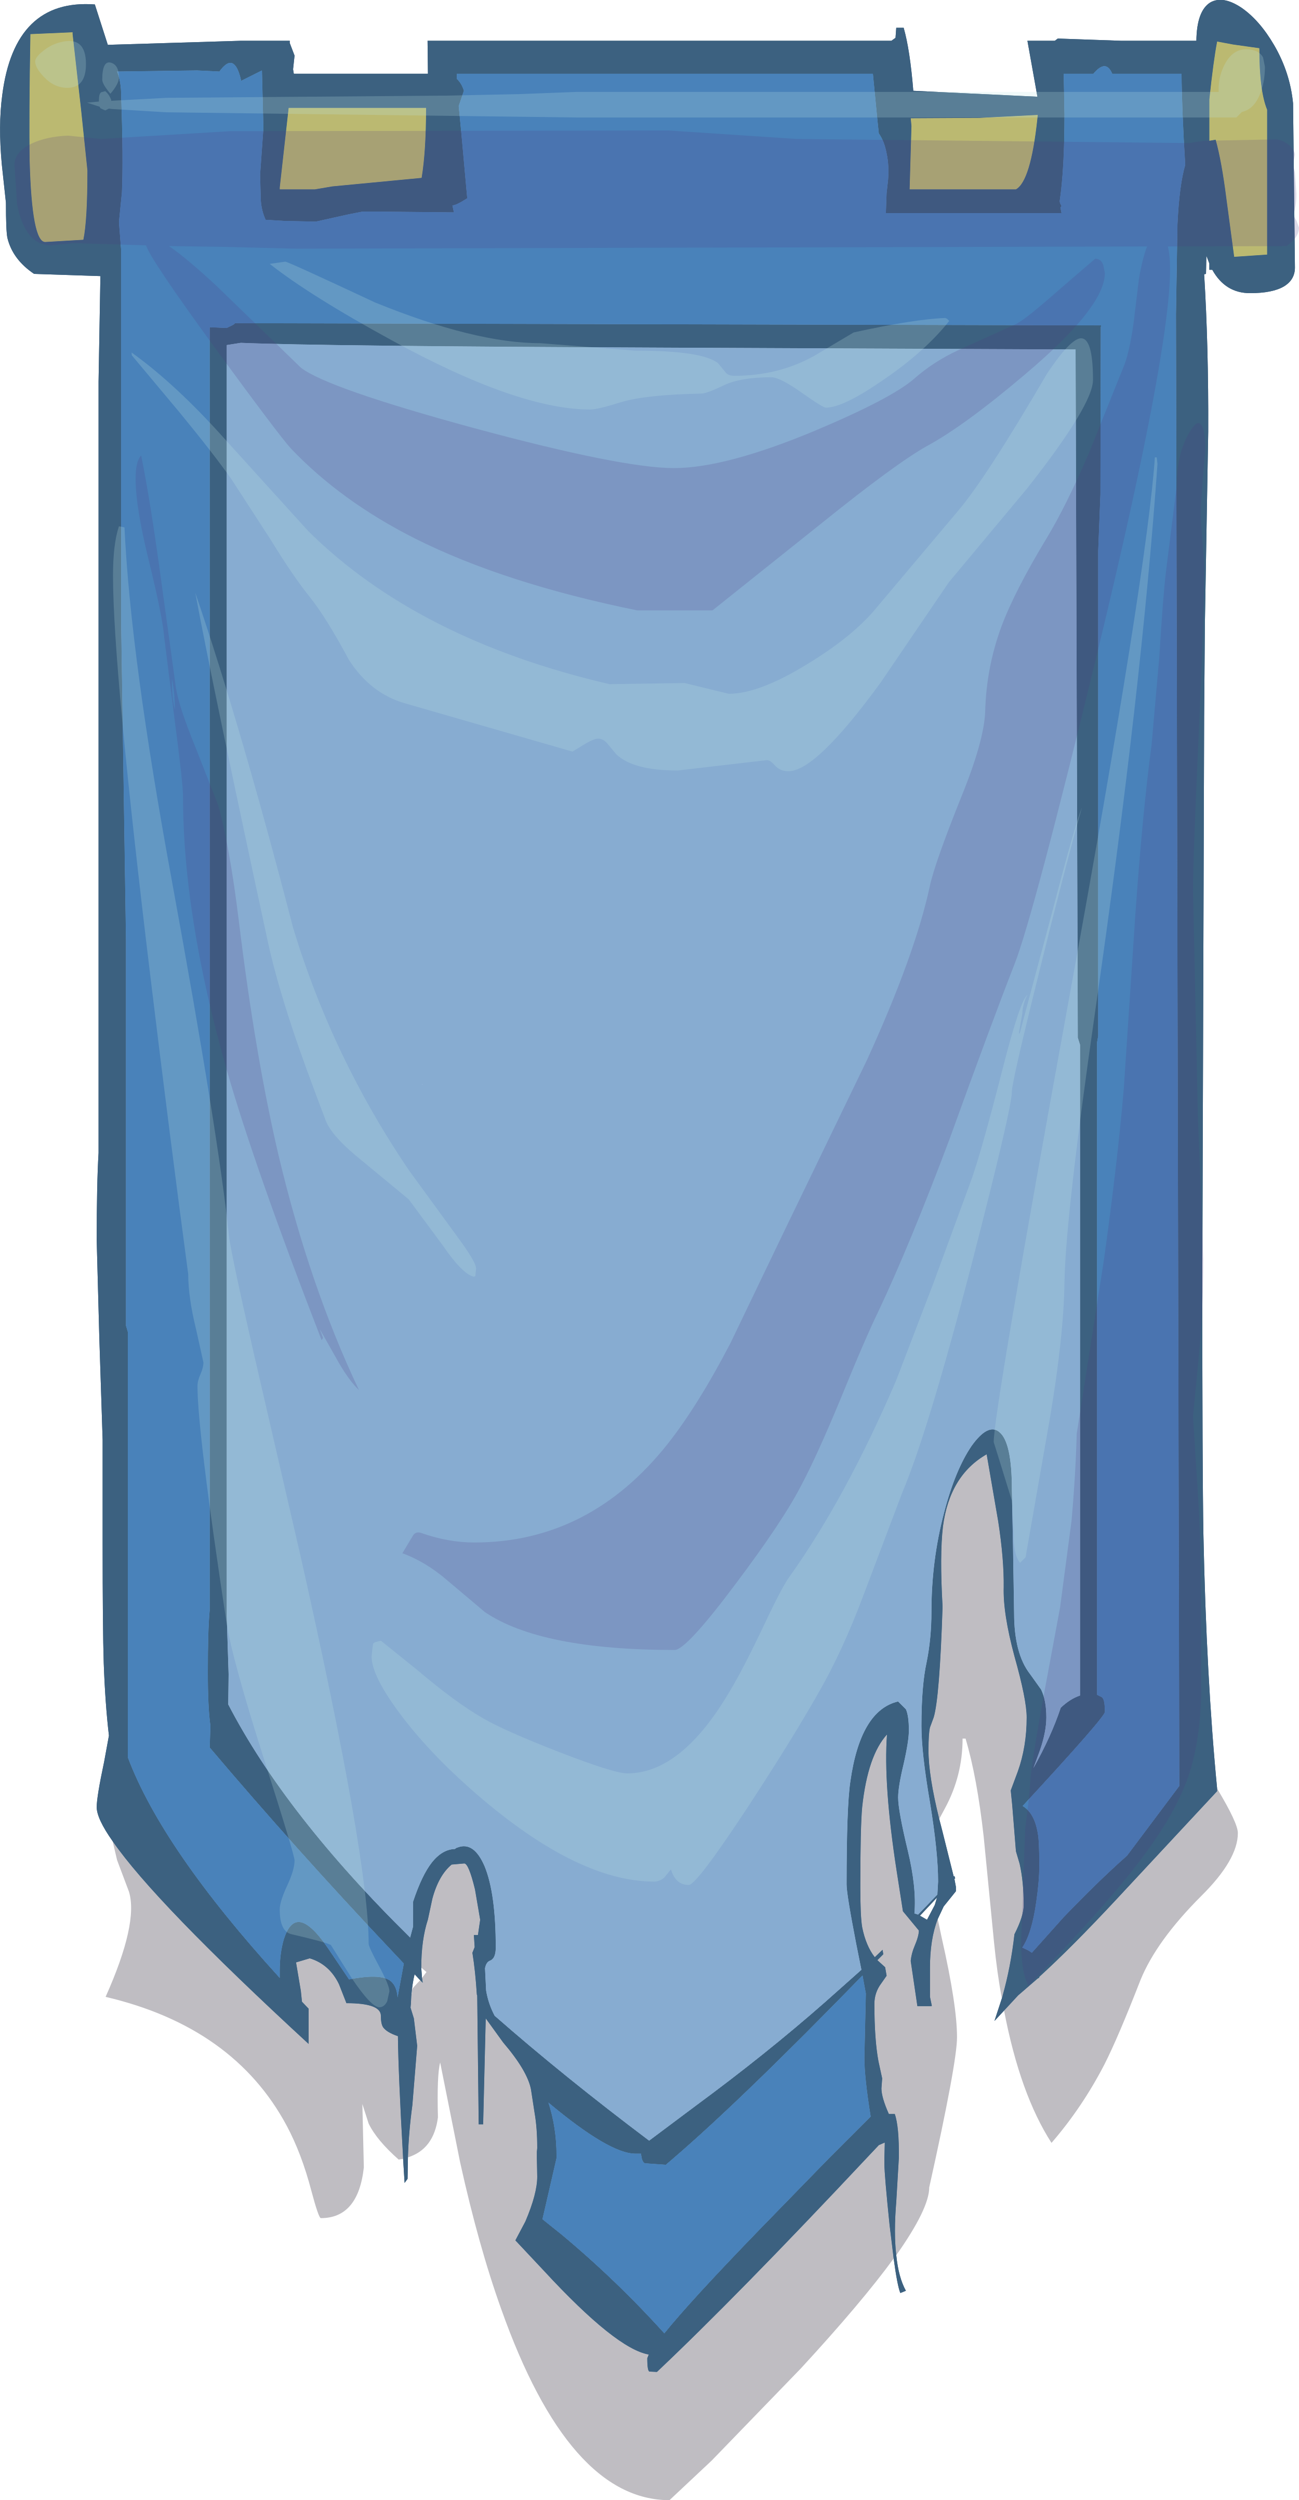 <?xml version="1.0" encoding="UTF-8" standalone="no"?>
<svg xmlns:ffdec="https://www.free-decompiler.com/flash" xmlns:xlink="http://www.w3.org/1999/xlink" ffdec:objectType="frame" height="337.3px" width="175.3px" xmlns="http://www.w3.org/2000/svg">
  <g transform="matrix(1.0, 0.0, 0.0, 1.0, 0.0, 0.0)">
    <use ffdec:characterId="1125" height="141.1" transform="matrix(1.0, 0.0, 0.0, 1.0, 14.25, 196.2)" width="152.8" xlink:href="#shape0"/>
    <use ffdec:characterId="1127" height="320.0" id="am_Moment_Normal" transform="matrix(1.0, 0.0, 0.0, 1.0, 0.0, 0.0)" width="174.75" xlink:href="#sprite0"/>
    <use ffdec:characterId="1127" height="320.0" id="am_Moment_Hard" transform="matrix(1.0, 0.0, 0.0, 1.0, 0.0, 0.0)" width="174.75" xlink:href="#sprite0"/>
    <use ffdec:characterId="1128" height="265.25" transform="matrix(1.0, 0.0, 0.0, 1.0, 1.95, 5.55)" width="173.35" xlink:href="#shape2"/>
  </g>
  <defs>
    <g id="shape0" transform="matrix(1.0, 0.0, 0.0, 1.0, -14.25, -196.2)">
      <path d="M15.8 250.95 L15.2 248.4 Q20.85 256.6 41.65 275.75 L41.65 271.0 40.75 270.05 40.6 268.6 39.95 264.75 41.8 264.2 Q44.45 265.0 45.75 267.7 L46.75 270.25 Q51.4 270.25 51.4 271.95 51.4 273.05 51.7 273.5 52.2 274.2 53.7 274.7 53.75 279.65 54.4 291.15 L54.4 291.25 53.8 291.35 Q50.85 288.75 49.75 286.5 L48.9 283.85 49.1 292.4 Q48.35 299.25 43.3 299.25 43.0 299.25 42.0 295.5 40.7 290.55 38.7 286.8 31.55 273.45 14.25 269.4 18.7 259.45 17.4 255.2 L15.8 250.95 M140.0 266.95 L140.25 266.8 140.25 266.7 Q144.65 262.7 150.75 256.15 L164.25 241.65 164.25 241.6 164.25 241.3 Q167.05 245.95 167.05 247.3 167.05 250.9 162.1 255.8 156.05 261.85 153.9 267.15 150.9 274.85 149.05 278.5 146.05 284.3 141.9 289.1 137.65 282.5 135.5 271.25 L137.4 269.2 140.0 266.95 M119.35 291.15 L119.35 291.95 Q119.35 293.4 120.05 300.2 L120.6 304.7 Q116.3 310.6 108.1 319.5 L96.05 331.95 90.35 337.3 Q76.8 337.3 67.65 311.55 64.6 303.05 62.1 291.75 L59.4 278.25 Q58.95 279.95 59.1 285.65 58.55 289.95 55.05 291.05 55.15 287.7 55.65 284.0 L56.3 276.0 55.85 272.3 55.4 270.85 55.45 270.35 55.5 269.3 55.65 268.3 55.95 267.95 56.7 267.15 57.05 267.5 56.95 266.85 57.55 266.05 56.85 265.45 Q56.85 261.7 57.75 258.95 L58.35 256.15 Q59.2 253.0 60.95 251.55 L62.65 251.4 Q63.25 251.4 64.1 254.9 L64.8 259.0 64.5 261.05 63.95 261.05 64.05 262.6 64.05 262.7 63.75 263.45 Q64.15 265.9 64.35 269.1 L64.4 269.2 64.6 286.6 65.2 286.6 65.55 272.3 67.9 275.55 Q71.15 279.35 71.65 281.85 L72.15 285.1 Q72.5 287.1 72.5 289.8 L72.45 290.3 72.45 291.15 72.5 293.65 Q72.5 295.95 70.9 299.7 L69.55 302.25 73.4 306.35 Q83.15 316.9 87.55 317.65 L87.35 318.15 Q87.35 319.9 87.65 319.95 L88.65 320.0 Q99.4 309.85 116.95 291.15 L118.6 289.4 119.4 289.05 119.35 291.15 M116.35 243.8 Q117.1 236.85 119.7 234.0 119.2 240.75 121.0 252.4 L121.85 257.85 124.0 260.45 Q124.0 261.2 123.4 262.6 123.0 263.55 122.9 264.55 L123.8 270.65 125.7 270.65 125.75 270.6 125.5 269.4 125.5 265.5 Q125.5 261.6 126.55 258.9 L127.1 261.5 Q129.15 270.55 129.15 274.85 129.15 278.25 125.4 295.1 125.4 297.95 120.95 304.25 120.6 301.25 120.95 297.05 L121.3 291.15 Q121.35 286.9 120.75 285.2 L119.95 285.2 Q118.95 282.95 118.95 281.75 L119.05 280.4 118.55 278.1 Q118.0 275.15 118.0 270.35 118.0 268.8 118.95 267.55 L119.65 266.55 119.45 265.4 118.4 264.45 119.2 263.65 119.1 263.05 118.05 264.05 Q116.85 262.5 116.35 260.0 116.1 258.55 116.1 254.55 116.1 246.5 116.35 243.8 M134.7 205.2 Q135.5 210.35 135.45 214.15 135.35 217.7 136.9 223.45 138.55 229.3 138.55 231.7 138.55 235.65 137.35 239.0 L136.4 241.55 136.6 243.55 137.1 249.75 137.6 251.45 Q138.15 253.9 138.15 257.0 138.15 258.5 136.9 260.95 136.4 265.35 135.3 269.25 L135.3 269.3 135.2 269.65 Q134.55 266.1 134.15 262.1 L132.75 247.8 Q131.85 239.75 130.3 234.55 L129.9 234.55 Q129.9 239.6 127.5 244.0 L126.75 245.4 Q125.3 239.55 125.3 236.15 125.3 233.85 125.5 233.05 L126.0 231.7 Q126.8 229.05 127.2 216.75 126.8 209.8 127.25 205.95 128.15 199.05 133.15 196.2 L134.7 205.2" fill="#5c5764" fill-opacity="0.392" fill-rule="evenodd" stroke="none"/>
    </g>
    <g id="sprite0" transform="matrix(1.0, 0.0, 0.0, 1.0, 0.0, 0.0)">
      <use ffdec:characterId="1126" height="320.0" transform="matrix(1.0, 0.0, 0.0, 1.0, 0.0, 0.0)" width="174.75" xlink:href="#shape1"/>
    </g>
    <g id="shape1" transform="matrix(1.0, 0.0, 0.0, 1.0, 0.0, 0.0)">
      <path d="M166.4 6.0 L169.95 6.5 Q169.95 12.25 171.0 14.8 L171.0 34.35 166.55 34.65 165.5 26.8 Q164.85 21.7 164.05 18.85 L163.2 19.0 163.2 13.45 163.2 13.4 Q163.75 8.2 164.25 5.6 L166.4 6.0 M140.05 15.5 L140.0 16.0 Q139.1 24.45 137.1 25.55 L122.75 25.55 123.0 17.0 122.9 15.95 132.15 15.9 140.05 15.5 M56.9 24.0 L44.85 25.15 42.5 25.55 37.75 25.55 37.75 25.3 38.95 14.55 57.5 14.55 Q57.5 20.4 56.9 24.0 M4.1 4.6 L9.8 4.35 9.8 4.6 10.95 14.85 11.8 23.0 Q11.8 29.75 11.25 32.35 L6.1 32.65 Q4.3 32.65 4.0 21.7 3.9 15.7 4.1 4.6" fill="#bbb971" fill-rule="evenodd" stroke="none"/>
      <path d="M171.95 6.1 Q174.1 9.8 174.5 13.95 L174.75 36.1 Q174.75 37.75 173.25 38.65 171.7 39.55 168.7 39.55 165.35 39.55 163.6 36.4 L163.2 36.4 163.2 35.55 162.8 34.5 162.75 36.95 162.5 37.0 Q163.1 46.7 163.05 58.25 L162.6 84.1 162.5 96.6 162.25 172.95 Q162.25 198.3 162.4 207.0 162.8 226.3 164.25 241.3 L164.25 241.6 164.25 241.65 150.75 256.15 Q144.65 262.7 140.25 266.7 L140.25 266.8 140.0 266.95 137.4 269.2 135.5 271.25 134.2 272.65 135.3 269.3 135.3 269.25 Q136.4 265.35 136.9 260.95 138.15 258.5 138.15 257.0 138.15 253.9 137.6 251.45 L137.1 249.75 136.6 243.55 136.4 241.55 137.35 239.0 Q138.55 235.65 138.55 231.7 138.55 229.3 136.9 223.45 135.35 217.7 135.45 214.15 135.5 210.35 134.7 205.2 L133.15 196.2 Q128.15 199.05 127.25 205.95 126.8 209.8 127.2 216.75 126.8 229.05 126.0 231.7 L125.5 233.05 Q125.3 233.85 125.3 236.15 125.3 239.55 126.75 245.4 L127.15 246.95 128.7 253.15 128.8 253.1 128.9 253.4 128.8 253.5 129.0 254.55 129.0 255.15 127.35 257.2 126.55 258.9 Q125.5 261.6 125.5 265.5 L125.5 269.4 125.75 270.6 125.7 270.65 123.8 270.65 122.9 264.55 Q123.0 263.55 123.4 262.6 124.0 261.2 124.0 260.45 L121.85 257.85 121.0 252.4 Q119.2 240.75 119.7 234.0 117.1 236.85 116.35 243.8 116.1 246.5 116.1 254.55 116.1 258.55 116.35 260.0 116.85 262.5 118.05 264.05 L119.1 263.05 119.2 263.65 118.4 264.45 119.45 265.4 119.65 266.55 118.95 267.55 Q118.0 268.8 118.0 270.35 118.0 275.15 118.55 278.1 L119.05 280.4 118.95 281.75 Q118.95 282.95 119.95 285.2 L120.75 285.2 Q121.35 286.9 121.3 291.15 L120.95 297.05 Q120.6 301.25 120.95 304.25 121.25 307.25 122.25 309.05 L121.5 309.35 Q121.1 308.4 120.6 304.7 L120.05 300.2 Q119.35 293.4 119.35 291.95 L119.35 291.15 119.4 289.05 118.6 289.4 116.95 291.15 Q99.4 309.85 88.65 320.0 L87.65 319.95 Q87.35 319.9 87.35 318.15 L87.55 317.65 Q83.15 316.9 73.4 306.35 L69.55 302.25 70.9 299.7 Q72.5 295.95 72.5 293.65 L72.45 291.15 72.45 290.3 72.5 289.8 Q72.5 287.1 72.15 285.1 L71.65 281.85 Q71.15 279.35 67.9 275.55 L65.55 272.3 65.2 286.6 64.6 286.6 64.4 269.2 64.35 269.1 Q64.15 265.9 63.75 263.45 L64.05 262.7 64.05 262.6 63.95 261.05 64.5 261.05 64.8 259.0 64.1 254.9 Q63.25 251.4 62.65 251.4 L60.95 251.55 Q59.2 253.0 58.35 256.15 L57.75 258.95 Q56.85 261.7 56.85 265.45 L56.85 265.5 56.95 266.85 57.05 267.5 56.7 267.15 55.95 266.35 Q55.65 267.55 55.5 269.3 L55.45 270.35 55.4 270.85 55.85 272.3 56.3 276.0 55.65 284.0 Q55.15 287.7 55.05 291.05 L55.05 291.15 55.0 293.95 54.6 294.5 54.4 291.25 54.4 291.15 Q53.75 279.65 53.7 274.7 52.2 274.2 51.7 273.5 51.4 273.05 51.4 271.95 51.4 270.25 46.75 270.25 L45.75 267.7 Q44.45 265.0 41.8 264.2 L39.95 264.75 40.6 268.6 40.75 270.05 41.65 271.0 41.65 275.75 Q20.85 256.6 15.2 248.4 13.05 245.35 13.05 243.8 13.05 242.4 14.05 237.7 L14.7 234.15 Q14.2 229.9 14.0 224.4 13.85 219.75 13.85 208.15 L13.85 194.25 13.4 180.4 13.05 167.35 Q13.05 159.7 13.3 155.55 L13.3 51.5 13.55 37.25 4.6 36.95 Q1.7 35.0 1.0 32.1 0.8 31.15 0.8 27.35 L0.25 22.25 Q-0.25 16.95 0.3 12.85 1.95 -0.2 12.8 0.6 L14.55 6.05 32.55 5.5 39.1 5.5 39.1 5.8 39.75 7.5 39.55 9.35 39.65 9.95 57.75 9.95 57.7 5.5 120.3 5.5 120.85 5.1 120.95 3.75 121.95 3.75 Q122.8 6.7 123.25 12.25 L140.0 13.05 138.65 5.5 142.35 5.5 142.75 5.2 151.25 5.5 161.45 5.5 Q161.5 1.5 163.3 0.35 165.0 -0.65 167.55 1.05 170.0 2.75 171.95 6.1 M166.4 6.0 L164.25 5.6 Q163.75 8.2 163.2 13.4 L163.2 13.45 163.2 19.0 164.05 18.85 Q164.85 21.7 165.5 26.8 L166.55 34.65 171.0 34.35 171.0 14.8 Q169.95 12.25 169.95 6.5 L166.4 6.0 M147.55 9.95 L143.55 9.95 143.55 10.2 143.65 15.4 Q143.65 22.8 143.0 27.15 L143.05 27.4 143.25 27.8 143.1 28.0 143.25 28.75 119.55 28.75 119.65 26.05 119.85 24.25 Q120.0 22.3 119.65 20.7 119.35 19.05 118.6 18.0 L118.4 16.1 117.8 9.95 61.65 9.95 61.65 10.65 Q62.3 11.25 62.6 12.25 L61.9 14.3 62.25 17.9 63.05 26.75 Q61.55 27.7 61.1 27.7 L61.05 27.7 61.25 28.65 51.45 28.55 48.9 28.55 47.1 28.9 42.6 29.9 38.3 29.8 35.85 29.65 Q35.3 28.45 35.2 27.05 L35.1 23.6 35.55 17.3 35.35 9.5 32.55 10.9 Q31.65 6.8 29.6 9.65 L26.6 9.5 15.8 9.65 Q16.35 11.0 16.35 12.95 16.65 21.45 16.45 25.95 L16.05 29.95 16.35 33.8 16.35 84.1 17.0 126.8 17.0 178.85 17.25 179.7 17.25 237.1 Q21.9 249.45 37.75 266.85 L37.75 265.9 Q37.75 263.55 38.3 261.65 39.05 259.3 40.3 259.3 41.85 259.3 44.3 262.9 L47.1 267.05 Q51.75 266.15 52.9 267.45 53.55 268.1 53.65 269.5 L54.5 264.9 52.85 263.15 Q39.9 249.45 28.3 235.75 L28.4 232.85 Q28.05 230.35 28.05 225.6 28.05 219.8 28.3 217.25 L28.3 44.15 30.6 44.25 30.9 44.1 Q31.7 43.75 31.7 43.6 L148.6 43.9 148.55 44.15 148.5 66.7 148.2 74.3 148.2 139.75 148.05 140.6 148.05 228.65 148.65 228.95 Q149.1 229.15 149.1 230.95 149.1 231.65 138.0 243.65 139.6 244.6 140.05 247.35 140.25 248.35 140.25 251.7 140.25 253.75 139.85 256.5 139.25 260.85 137.95 262.75 L138.8 263.15 139.25 263.45 143.5 258.7 Q148.15 253.85 152.1 250.35 L159.15 240.95 158.7 42.4 158.9 30.3 Q159.15 24.95 159.95 22.25 159.5 14.95 159.45 9.95 L150.1 9.95 Q149.25 7.9 147.55 9.95 M140.05 15.5 L132.15 15.9 122.9 15.95 123.0 17.0 122.75 25.55 137.1 25.55 Q139.1 24.45 140.0 16.0 L140.05 15.5 M89.8 46.9 Q43.05 46.7 32.5 46.25 L30.6 46.55 30.6 218.15 30.85 225.9 30.8 229.95 Q38.5 244.8 55.35 261.4 L55.75 259.9 55.75 256.55 Q56.95 252.95 58.3 251.25 59.7 249.5 61.4 249.45 61.55 249.3 61.75 249.25 63.95 248.4 65.4 251.8 66.9 255.45 66.9 262.75 66.9 264.2 66.15 264.5 65.6 264.7 65.45 265.55 L65.6 268.55 Q65.9 270.35 66.75 271.95 76.1 280.15 87.6 288.8 L93.95 284.05 Q103.45 277.05 111.3 270.15 L116.25 265.75 115.55 262.25 Q114.25 255.55 114.25 254.25 114.25 243.75 114.75 240.4 116.1 230.75 121.2 229.55 L122.25 230.6 Q122.65 231.5 122.65 233.45 122.65 234.85 121.95 237.95 121.2 241.05 121.2 242.5 121.2 244.25 122.5 249.65 123.7 254.65 123.4 258.15 L123.9 258.3 126.5 255.6 126.6 253.85 Q126.6 249.85 125.5 243.15 124.35 236.45 124.35 232.85 124.35 227.45 125.05 224.25 125.7 221.05 125.7 217.45 125.7 210.55 127.4 204.1 128.9 198.35 131.1 195.1 133.35 191.95 134.85 193.2 136.55 194.55 136.55 200.95 L136.7 208.4 136.85 217.6 Q136.85 223.1 139.0 225.85 L140.5 227.95 Q141.2 229.4 141.2 231.7 141.2 233.6 140.35 236.1 L139.45 238.55 Q141.85 234.3 143.15 230.4 144.4 229.2 145.75 228.75 L145.75 140.95 145.45 140.0 145.15 47.15 89.8 46.9 M56.9 24.0 Q57.5 20.4 57.5 14.55 L38.95 14.55 37.75 25.3 37.75 25.55 42.5 25.55 44.85 25.15 56.9 24.0 M4.1 4.6 Q3.9 15.7 4.0 21.7 4.3 32.65 6.1 32.65 L11.25 32.35 Q11.8 29.75 11.8 23.0 L10.95 14.85 9.8 4.6 9.8 4.35 4.1 4.6 M116.4 266.5 Q100.2 283.15 90.9 291.15 L89.85 292.05 87.05 291.85 Q86.75 291.75 86.6 291.15 L86.5 290.55 85.75 290.55 Q82.25 290.55 74.0 283.65 75.1 287.0 75.1 290.8 L75.1 291.15 73.2 299.4 75.7 301.4 Q83.15 307.6 89.65 314.8 93.15 310.45 102.5 300.8 L111.9 291.15 117.5 285.55 Q116.65 280.25 116.65 277.6 L116.85 268.95 116.4 266.5 M124.15 258.45 L125.1 259.0 126.15 257.0 126.45 256.0 124.15 258.45" fill="#3c6180" fill-rule="evenodd" stroke="none"/>
      <path d="M147.55 9.95 Q149.25 7.9 150.1 9.95 L159.45 9.95 Q159.5 14.95 159.95 22.25 159.15 24.95 158.9 30.3 L158.7 42.4 159.15 240.95 152.1 250.35 Q148.15 253.85 143.5 258.7 L139.25 263.45 138.8 263.15 137.95 262.75 Q139.25 260.85 139.85 256.5 140.25 253.75 140.25 251.7 140.25 248.35 140.05 247.35 139.6 244.6 138.0 243.65 149.1 231.65 149.1 230.95 149.1 229.15 148.65 228.95 L148.05 228.65 148.05 140.6 148.2 139.75 148.2 74.3 148.5 66.7 148.55 44.15 148.6 43.9 31.7 43.6 Q31.7 43.75 30.9 44.1 L30.6 44.25 28.3 44.15 28.3 217.25 Q28.05 219.8 28.05 225.6 28.05 230.35 28.4 232.85 L28.3 235.75 Q39.9 249.45 52.85 263.15 L54.5 264.9 53.65 269.5 Q53.55 268.1 52.9 267.45 51.75 266.15 47.1 267.05 L44.3 262.9 Q41.85 259.3 40.3 259.3 39.05 259.3 38.3 261.65 37.75 263.55 37.75 265.9 L37.75 266.85 Q21.9 249.45 17.25 237.1 L17.25 179.7 17.0 178.85 17.0 126.8 16.35 84.1 16.35 33.8 16.05 29.95 16.45 25.95 Q16.65 21.45 16.35 12.95 16.35 11.0 15.8 9.65 L26.6 9.5 29.6 9.65 Q31.65 6.8 32.55 10.9 L35.35 9.5 35.55 17.3 35.1 23.6 35.2 27.05 Q35.3 28.45 35.85 29.65 L38.3 29.8 42.6 29.9 47.1 28.9 48.9 28.55 51.45 28.55 61.25 28.65 61.05 27.7 61.1 27.7 Q61.55 27.7 63.05 26.75 L62.25 17.9 61.9 14.3 62.6 12.25 Q62.3 11.25 61.65 10.65 L61.65 9.95 117.8 9.95 118.4 16.1 118.6 18.0 Q119.35 19.05 119.65 20.7 120.0 22.3 119.85 24.25 L119.65 26.05 119.55 28.75 143.25 28.75 143.1 28.0 143.25 27.8 143.05 27.4 143.0 27.15 Q143.65 22.8 143.65 15.4 L143.55 10.2 143.55 9.95 147.55 9.95 M116.4 266.5 L116.85 268.95 116.65 277.6 Q116.65 280.25 117.5 285.55 L111.9 291.15 102.5 300.8 Q93.15 310.45 89.65 314.8 83.15 307.6 75.7 301.4 L73.2 299.4 75.1 291.15 75.1 290.8 Q75.1 287.0 74.0 283.65 82.25 290.55 85.75 290.55 L86.5 290.55 86.6 291.15 Q86.75 291.75 87.05 291.85 L89.85 292.05 90.9 291.15 Q100.2 283.15 116.4 266.5" fill="#4982ba" fill-rule="evenodd" stroke="none"/>
      <path d="M89.8 46.9 L145.15 47.15 145.45 140.0 145.75 140.95 145.75 228.75 Q144.4 229.2 143.15 230.4 141.85 234.3 139.45 238.55 L140.35 236.1 Q141.2 233.6 141.2 231.7 141.2 229.4 140.5 227.95 L139.0 225.85 Q136.85 223.1 136.85 217.6 L136.7 208.4 136.55 200.95 Q136.55 194.55 134.85 193.2 133.35 191.95 131.1 195.1 128.9 198.35 127.4 204.1 125.7 210.55 125.7 217.45 125.7 221.05 125.05 224.25 124.35 227.45 124.35 232.85 124.35 236.45 125.5 243.15 126.6 249.85 126.6 253.85 L126.5 255.6 123.9 258.3 123.4 258.15 Q123.7 254.65 122.5 249.65 121.2 244.25 121.2 242.5 121.2 241.05 121.95 237.95 122.65 234.85 122.65 233.45 122.65 231.5 122.25 230.6 L121.2 229.55 Q116.1 230.75 114.75 240.4 114.25 243.75 114.25 254.25 114.25 255.55 115.55 262.25 L116.25 265.75 111.3 270.15 Q103.45 277.05 93.95 284.05 L87.6 288.8 Q76.1 280.15 66.75 271.95 65.9 270.35 65.6 268.55 L65.45 265.55 Q65.6 264.7 66.15 264.5 66.9 264.2 66.9 262.75 66.9 255.45 65.4 251.8 63.95 248.4 61.75 249.25 61.55 249.3 61.4 249.45 59.7 249.5 58.3 251.25 56.95 252.95 55.75 256.55 L55.75 259.9 55.35 261.4 Q38.5 244.8 30.8 229.95 L30.85 225.9 30.6 218.15 30.6 46.55 32.5 46.25 Q43.05 46.7 89.8 46.9 M56.95 146.25 L57.05 146.4 57.0 146.25 56.95 146.25" fill="#87acd1" fill-rule="evenodd" stroke="none"/>
    </g>
    <g id="shape2" transform="matrix(1.0, 0.0, 0.0, 1.0, -1.95, -5.55)">
      <path d="M170.45 7.75 L170.7 9.0 Q170.7 11.25 169.95 12.9 169.15 14.75 167.6 15.1 L166.85 15.85 77.8 15.85 22.45 15.15 15.05 14.7 14.7 14.65 14.2 14.9 13.55 14.6 13.45 14.4 11.75 13.85 13.35 13.7 13.35 13.5 Q13.35 12.65 13.65 12.45 L14.2 12.3 Q14.7 12.7 15.0 13.45 L15.0 13.6 22.45 13.2 60.2 12.9 70.0 12.7 77.8 12.4 164.45 12.4 164.45 12.1 Q164.45 10.15 165.35 8.55 166.4 6.65 168.15 6.65 169.85 6.65 170.45 7.75 M128.1 43.3 Q124.8 47.45 119.2 51.25 113.8 55.0 111.45 55.0 111.05 55.0 108.15 52.95 105.25 50.9 104.1 50.9 99.9 50.9 97.65 52.0 95.35 53.1 94.65 53.1 87.15 53.25 83.85 54.25 80.65 55.25 79.65 55.25 69.9 55.25 52.85 45.9 41.85 39.9 36.4 35.6 L38.5 35.3 Q38.85 35.3 50.6 40.8 64.1 46.3 72.9 46.3 L79.3 46.8 85.65 47.3 Q94.8 47.3 96.9 49.0 L97.85 50.15 Q98.2 50.7 99.1 50.7 105.05 50.7 109.9 48.0 L115.2 44.85 Q123.4 43.05 127.55 42.9 L127.8 43.0 128.1 43.3 M98.35 93.6 Q102.4 93.6 108.85 89.65 114.65 86.15 117.85 82.5 L129.35 68.85 Q133.15 64.35 141.3 50.4 144.3 45.9 145.75 45.65 147.5 45.4 147.5 51.25 147.5 54.6 138.65 65.85 L128.05 78.55 118.9 92.0 Q110.15 104.05 106.4 104.05 105.3 104.05 104.6 103.3 103.95 102.55 103.5 102.55 L91.45 103.95 Q85.5 103.95 83.2 101.8 L81.95 100.3 Q81.4 99.65 80.7 99.65 80.1 99.65 78.65 100.55 L77.25 101.4 54.7 94.9 Q50.05 93.6 47.1 89.05 44.05 83.35 41.85 80.6 39.55 77.75 36.55 72.85 L31.2 64.6 Q28.8 61.2 24.2 55.6 L17.8 47.95 17.75 47.55 Q23.75 51.85 30.4 59.3 L41.6 71.65 Q56.4 86.3 82.25 92.3 L92.4 92.15 98.35 93.6 M156.2 62.6 Q154.1 92.7 147.8 136.4 143.8 164.1 143.65 173.0 143.55 180.25 141.7 191.25 L138.4 210.1 137.65 210.85 Q136.75 209.7 136.8 207.0 L136.55 202.45 135.05 197.6 134.1 194.55 Q134.1 190.45 144.25 134.8 154.8 77.05 155.85 61.7 L156.1 61.7 156.2 62.6 M16.05 10.45 Q16.05 11.3 14.9 12.65 13.8 11.35 13.8 10.75 13.8 8.15 14.95 8.45 16.05 8.75 16.05 10.45 M4.75 8.3 Q4.75 7.7 5.85 6.85 6.9 6.0 8.15 5.7 11.6 4.8 11.6 8.65 11.6 11.85 9.1 11.85 7.3 11.85 5.9 10.35 4.75 9.15 4.75 8.3 M16.8 71.15 Q17.6 88.45 23.2 118.85 29.55 153.55 30.9 166.75 31.15 168.95 34.15 182.15 L40.6 210.1 Q49.75 250.75 49.75 262.25 49.75 262.65 51.15 265.25 52.55 267.85 52.55 268.65 L52.25 270.0 Q51.85 270.8 51.2 270.8 50.1 270.8 47.45 266.85 L44.65 262.4 Q43.9 262.0 39.35 260.95 37.75 260.6 37.75 257.6 37.75 256.55 38.75 254.4 39.75 252.25 39.75 251.0 39.75 250.25 35.65 237.4 31.3 223.75 30.55 218.8 26.65 193.15 26.65 187.0 26.65 186.3 27.05 185.4 27.45 184.5 27.45 183.8 L26.45 179.3 Q25.4 175.0 25.4 171.9 22.9 153.25 20.35 132.2 15.25 90.15 15.25 77.65 15.25 73.4 16.05 71.0 L16.8 71.15 M36.2 127.3 Q28.65 92.35 26.35 79.95 32.6 98.3 39.55 125.15 44.85 142.65 55.2 157.9 L61.65 166.75 Q64.25 170.25 64.25 171.15 L64.15 172.15 63.95 172.25 Q62.4 171.9 59.7 167.95 L55.15 161.8 48.8 156.55 Q44.75 153.3 43.95 151.15 41.0 143.4 39.6 139.2 37.3 132.3 36.2 127.3 M146.0 108.95 Q143.7 117.15 140.2 131.3 136.55 145.95 136.55 147.3 136.55 149.5 131.2 170.25 125.3 193.0 121.75 201.4 L116.55 215.15 Q113.7 222.75 110.5 228.3 107.0 234.5 100.95 243.75 94.0 254.3 92.95 254.3 91.15 254.3 90.55 252.2 L89.6 253.35 Q88.95 253.85 88.3 253.85 77.6 253.85 63.4 241.25 57.7 236.2 53.9 231.1 50.15 226.05 50.15 223.5 L50.25 222.45 50.35 221.75 50.6 221.55 51.4 221.35 56.25 225.25 Q61.55 229.75 65.25 231.85 68.1 233.5 75.4 236.35 82.9 239.25 84.65 239.25 92.0 239.25 98.55 228.05 100.35 225.05 103.15 219.15 105.55 214.05 106.55 212.7 114.15 202.05 120.95 186.2 L125.95 173.15 130.85 159.8 Q132.25 156.15 135.25 144.4 137.7 134.8 138.65 134.25 138.05 135.25 137.95 136.8 L137.5 139.35 137.6 139.45 142.2 122.25 Q145.05 111.3 146.0 108.95" fill="#bee7e4" fill-opacity="0.224" fill-rule="evenodd" stroke="none"/>
      <path d="M174.75 20.9 L174.5 22.2 174.75 23.25 174.95 26.15 Q174.95 27.95 174.5 29.0 L174.95 29.75 175.3 30.7 Q175.3 32.05 173.6 33.2 L157.6 33.25 Q157.9 34.4 157.9 36.3 157.9 47.45 148.15 87.8 139.5 123.45 136.9 130.1 133.9 137.75 128.15 153.65 122.8 167.9 118.5 177.0 116.85 180.35 113.3 189.05 110.2 196.5 108.1 200.45 105.65 205.2 99.3 213.65 92.6 222.6 91.05 222.6 73.0 222.6 65.45 217.5 L60.35 213.2 Q57.45 210.7 54.3 209.55 L55.8 207.05 Q56.2 206.6 56.8 206.8 60.5 208.1 64.0 208.1 79.55 208.1 90.1 194.8 94.2 189.6 98.55 181.25 L105.95 165.85 117.0 143.0 Q123.55 128.65 125.5 119.45 126.2 116.3 129.75 107.45 132.8 99.95 132.95 96.0 133.1 90.05 135.15 84.5 136.95 79.7 141.25 72.6 143.8 68.4 146.9 61.25 L151.8 49.05 Q152.5 47.05 153.0 43.4 L153.7 37.6 Q154.2 34.75 154.8 33.25 L40.0 33.55 29.9 33.3 22.8 33.2 Q25.1 34.75 29.25 38.6 L40.6 49.6 Q44.1 52.35 63.95 57.75 83.95 63.15 90.95 63.15 97.9 63.15 110.0 58.1 120.2 53.8 123.3 51.15 125.95 48.8 129.3 47.25 L137.15 43.7 Q138.45 43.05 143.15 38.9 L147.8 34.9 Q148.6 34.9 148.9 35.8 L149.1 36.85 Q149.1 41.4 138.4 50.45 130.15 57.45 125.05 60.2 120.8 62.6 111.05 70.45 L96.15 82.35 86.0 82.35 Q68.05 78.7 56.0 72.65 46.0 67.6 39.25 60.5 37.65 58.75 28.95 46.85 20.35 35.05 19.7 33.1 L10.0 32.8 6.9 33.1 Q3.4 33.1 2.3 27.55 L1.95 22.2 Q1.95 20.55 4.2 19.4 6.3 18.4 9.2 18.3 L13.6 18.75 31.0 17.7 90.15 17.6 107.55 18.75 160.5 19.3 162.4 19.0 172.3 18.8 Q173.35 19.0 174.1 19.7 174.75 20.35 174.75 20.9 M162.25 72.8 L162.5 76.2 Q162.5 82.95 161.75 99.4 161.0 115.85 161.0 120.15 L161.65 150.4 162.4 170.0 Q162.4 176.6 161.7 183.85 L161.0 191.1 161.5 199.05 Q162.05 206.75 162.05 214.15 L162.1 228.85 Q161.9 235.3 160.3 239.85 158.45 245.05 153.55 251.4 148.8 257.6 138.8 267.9 137.8 266.2 137.8 261.9 L138.35 246.7 138.75 243.55 139.05 240.35 Q139.05 238.65 140.95 228.2 L143.05 216.9 144.6 205.2 Q145.15 199.05 145.3 193.45 L148.95 170.15 Q150.8 156.9 151.65 146.95 L153.2 123.6 Q154.2 109.45 155.4 100.55 L156.45 88.65 Q156.95 80.35 157.35 77.1 L158.8 65.55 Q158.8 60.9 160.75 57.95 161.55 56.7 162.05 57.25 162.65 57.9 162.65 60.7 L162.35 64.15 162.05 68.5 Q162.0 69.95 162.25 72.8 M19.05 61.45 Q20.2 67.1 21.55 76.85 L23.75 92.85 Q24.15 95.35 26.35 100.75 L29.45 108.65 Q31.0 114.2 32.25 124.4 34.45 142.45 37.6 155.9 41.8 173.55 48.45 187.55 47.15 186.3 45.75 183.9 L43.15 179.3 43.6 180.5 43.4 180.8 Q34.4 157.6 30.6 144.35 24.7 123.65 24.7 107.45 24.7 105.7 23.55 96.95 L22.15 85.9 Q21.95 83.25 20.05 75.5 18.3 68.4 18.3 64.6 18.3 62.2 19.05 61.45 M23.6 95.7 Q23.6 93.45 23.2 91.6 L23.2 91.7 Q23.2 94.3 23.55 95.55 L23.6 95.7" fill="#513982" fill-opacity="0.184" fill-rule="evenodd" stroke="none"/>
    </g>
  </defs>
</svg>
